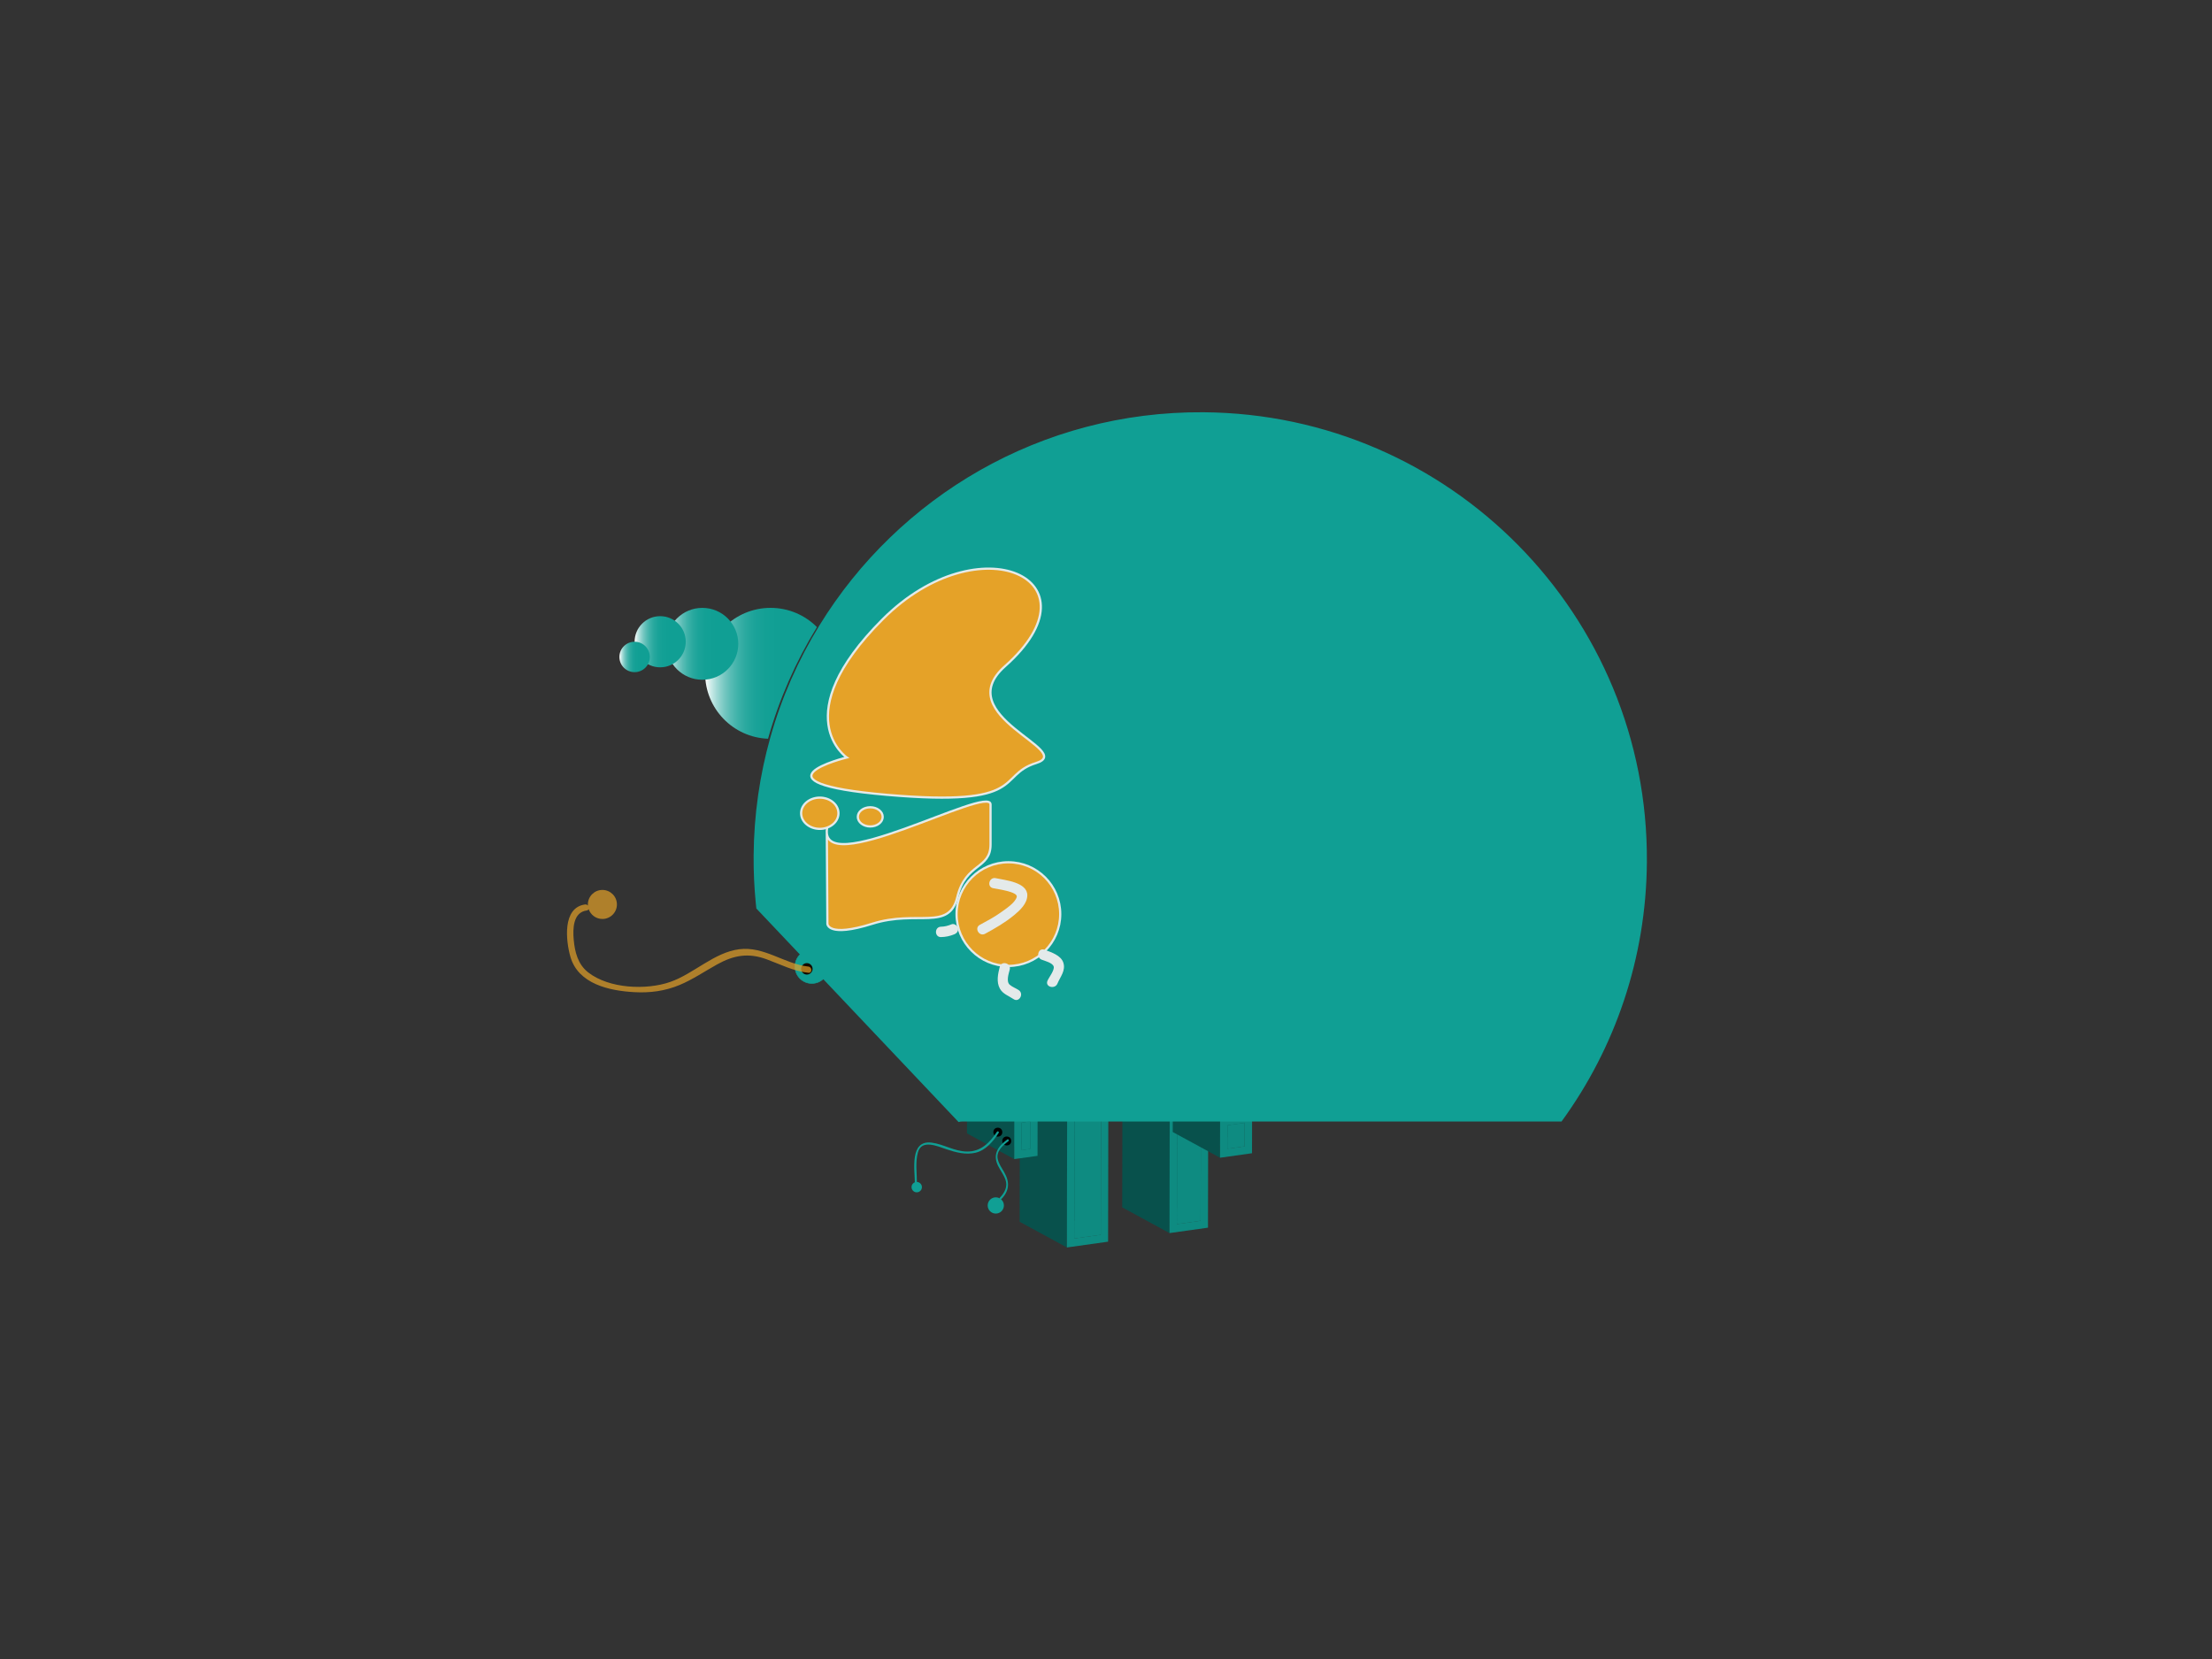<?xml version="1.0" encoding="utf-8"?>
<!-- Generator: Adobe Illustrator 16.0.0, SVG Export Plug-In . SVG Version: 6.00 Build 0)  -->
<!DOCTYPE svg PUBLIC "-//W3C//DTD SVG 1.1//EN" "http://www.w3.org/Graphics/SVG/1.1/DTD/svg11.dtd">
<svg version="1.1" id="Layer_1" xmlns="http://www.w3.org/2000/svg" xmlns:xlink="http://www.w3.org/1999/xlink" x="0px" y="0px"
	 width="4000px" height="3000px" viewBox="0 0 4000 3000" enable-background="new 0 0 4000 3000" xml:space="preserve">
<rect x="0" y="0" width="4000" height="3000" fill="#333333" stroke="none"/>
<g>
	<g>
		<g enable-background="new    ">
			<g>
				<polygon fill="#0B7069" points="1942.687,2239.548 1857.207,2193.052 1905.002,2186.333 1990.476,2232.831 				"/>
			</g>
			<g>
				<polygon fill="#08514C" points="1990.476,2232.831 1905.002,2186.333 1905.403,1970.864 1990.877,2017.358 				"/>
			</g>
			<g>
				<polygon fill="#0B7069" points="1943.088,2024.073 1857.608,1977.579 1905.403,1970.864 1990.877,2017.358 				"/>
			</g>
			<g>
				<polygon fill="#08514C" points="1942.687,2239.548 1857.207,2193.052 1857.608,1977.579 1943.088,2024.073 				"/>
			</g>
			<g>
				<polygon fill="#0E8B81" points="1990.877,2017.358 1990.476,2232.831 1942.687,2239.548 1943.088,2024.073 				"/>
			</g>
			<g>
				<polygon fill="#08514C" points="1929.292,2255.823 1843.818,2209.323 1844.27,1965.022 1929.746,2011.519 				"/>
			</g>
			<g>
				<polygon fill="#0B7069" points="1929.746,2011.519 1844.27,1965.022 1918.766,1954.552 2004.242,2001.048 				"/>
			</g>
			<g>
				<path fill="#0E8B81" d="M1929.746,2011.519l74.496-10.471l-0.451,244.299l-74.499,10.467L1929.746,2011.519z M1990.476,2232.831
					l0.398-215.473l-47.792,6.715l-0.401,215.475L1990.476,2232.831"/>
			</g>
		</g>
	</g>
</g>
<g>
	<g>
		<g enable-background="new    ">
			<g>
				<polygon fill="#0B7069" points="2128.168,2213.53 2042.697,2167.036 2085.62,2161.001 2171.097,2207.497 				"/>
			</g>
			<g>
				<polygon fill="#08514C" points="2171.097,2207.497 2085.62,2161.001 2085.972,1973.665 2171.445,2020.161 				"/>
			</g>
			<g>
				<polygon fill="#0B7069" points="2128.517,2026.196 2043.043,1979.7 2085.972,1973.665 2171.445,2020.161 				"/>
			</g>
			<g>
				<polygon fill="#08514C" points="2128.168,2213.53 2042.697,2167.036 2043.043,1979.7 2128.517,2026.196 				"/>
			</g>
			<g>
				<polygon fill="#0E8B81" points="2171.445,2020.161 2171.097,2207.497 2128.168,2213.53 2128.517,2026.196 				"/>
			</g>
			<g>
				<polygon fill="#08514C" points="2114.806,2229.798 2029.329,2183.302 2029.73,1967.179 2115.21,2013.673 				"/>
			</g>
			<g>
				<polygon fill="#0B7069" points="2115.21,2013.673 2029.73,1967.179 2099.331,1957.396 2184.808,2003.894 				"/>
			</g>
			<g>
				<path fill="#0E8B81" d="M2115.21,2013.673l69.598-9.773l-0.396,216.123l-69.606,9.779L2115.21,2013.673z M2171.097,2207.497
					l0.352-187.336l-42.929,6.035l-0.346,187.334L2171.097,2207.497"/>
			</g>
		</g>
	</g>
</g>
<g>
	<g>
		<g enable-background="new    ">
			<g>
				<polygon fill="#0B7069" points="1847.463,2079.767 1761.983,2033.269 1777.367,2031.106 1862.841,2077.604 				"/>
			</g>
			<g>
				<polygon fill="#08514C" points="1862.841,2077.604 1777.367,2031.106 1777.461,1981.341 1862.935,2027.837 				"/>
			</g>
			<g>
				<polygon fill="#0B7069" points="1847.554,2030.003 1762.08,1983.503 1777.461,1981.341 1862.935,2027.837 				"/>
			</g>
			<g>
				<polygon fill="#08514C" points="1847.463,2079.767 1761.983,2033.269 1762.08,1983.503 1847.554,2030.003 				"/>
			</g>
			<g>
				<polygon fill="#0E8B81" points="1862.935,2027.837 1862.841,2077.604 1847.463,2079.767 1847.554,2030.003 				"/>
			</g>
			<g>
				<polygon fill="#08514C" points="1834.068,2096.04 1748.595,2049.544 1748.741,1970.952 1834.215,2017.448 				"/>
			</g>
			<g>
				<polygon fill="#0B7069" points="1834.215,2017.448 1748.741,1970.952 1790.855,1965.034 1876.329,2011.53 				"/>
			</g>
			<g>
				<path fill="#0E8B81" d="M1834.215,2017.448l42.111-5.918l-0.146,78.592l-42.117,5.918L1834.215,2017.448z M1862.841,2077.604
					l0.094-49.768l-15.381,2.166l-0.091,49.764L1862.841,2077.604"/>
			</g>
		</g>
	</g>
</g>
<g>
	<g>
		<g enable-background="new    ">
			<g>
				<polygon fill="#08514C" points="2250.699,2072.87 2165.223,2026.372 2165.299,1983.837 2250.775,2030.337 				"/>
			</g>
			<g>
				<polygon fill="#0B7069" points="2219.545,2077.249 2134.074,2030.753 2165.223,2026.372 2250.699,2072.87 				"/>
			</g>
			<g>
				<polygon fill="#0B7069" points="2219.627,2034.714 2134.15,1988.216 2165.299,1983.837 2250.775,2030.337 				"/>
			</g>
			<g>
				<polygon fill="#08514C" points="2219.545,2077.249 2134.074,2030.753 2134.15,1988.216 2219.627,2034.714 				"/>
			</g>
			<g>
				<polygon fill="#0E8B81" points="2250.775,2030.337 2250.699,2072.87 2219.545,2077.249 2219.627,2034.714 				"/>
			</g>
			<g>
				<polygon fill="#08514C" points="2206.183,2093.55 2120.709,2047.054 2120.841,1975.659 2206.314,2022.157 				"/>
			</g>
			<g>
				<polygon fill="#0B7069" points="2206.314,2022.157 2120.841,1975.659 2178.696,1967.53 2264.17,2014.026 				"/>
			</g>
			<g>
				<path fill="#0E8B81" d="M2206.314,2022.157l57.855-8.131l-0.135,71.395l-57.855,8.129L2206.314,2022.157z M2250.699,2072.87
					l0.076-42.533l-31.148,4.377l-0.076,42.535L2250.699,2072.87"/>
			</g>
		</g>
	</g>
</g>
<path fill="#109F94" stroke="#109F94" stroke-width="4" stroke-miterlimit="10" d="M1739.305,2026.095h1083.404
	c95.355-131.268,152.104-292.494,153.378-467.104c3.231-444.936-354.858-808.271-799.793-811.498
	c-292.734-2.139-550.128,152.102-692.927,384.639c-38.177,62.174-68.177,129.977-88.424,201.861
	c-19.128,67.875-29.625,139.363-30.152,213.268c-0.226,28.982,1.128,57.633,3.902,85.871c0.264,2.963,0.56,5.924,0.938,8.852
	l364.386,384.799C1735.634,2026.354,1737.386,2026.095,1739.305,2026.095z"/>
<rect x="2043.36" y="1800.648" transform="matrix(0.703 0.711 -0.711 0.703 1902.524 -924.354)" fill="none" width="31.095" height="33.904"/>
<rect x="2083.05" y="1764.666" transform="matrix(0.704 0.71 -0.71 0.704 1899.001 -976.248)" fill="none" width="76.651" height="53.493"/>
<circle fill="#109F94" stroke="#109F94" stroke-miterlimit="10" cx="1468.057" cy="1747.886" r="30.469"/>
<path fill="#E5A228" stroke="#E4EAEA" stroke-width="4" stroke-miterlimit="10" d="M1817.296,1204.78
	c177.158-157.219-46.09-259.998-221.089-84.996c-175.005,174.998-65.001,249.998-65.001,249.998s-184.295,45.141,72.501,67.5
	c256.796,22.363,197.499-35,270-57.5C1946.202,1357.282,1715.879,1294.78,1817.296,1204.78z"/>
<path fill="#E5A228" stroke="#E4EAEA" stroke-width="4" stroke-miterlimit="10" d="M1495.136,1506.03l1.063,164.377
	c0,0,0.003,25.629,81.255,0c81.249-25.627,138.75,13.887,153.75-48.361c15-62.264,60-49.76,60-94.76c0-45.004,0-35.002,0-72.502
	s-317.505,142-295.005,39.75"/>
<ellipse fill="#E5A228" stroke="#E4EAEA" stroke-width="4" stroke-miterlimit="10" cx="1482.456" cy="1470.611" rx="33.75" ry="28.245"/>
<ellipse fill="#E5A228" stroke="#E4EAEA" stroke-width="4" stroke-miterlimit="10" cx="1573.707" cy="1477.154" rx="22.5" ry="17.374"/>
<circle fill="#E5A228" stroke="#E4EAEA" stroke-width="4" stroke-miterlimit="10" cx="1823.501" cy="1652.984" r="93.729"/>
<path fill="#E4EAEA" d="M1800.658,1588.013c-11.78-2.625-16.787,15.451-4.983,18.082c6.466,1.436,45.091,6.422,42.97,15.658
	c-2.449,10.65-21.053,22.576-29.077,28.357c-11.833,8.514-24.902,15.357-37.693,22.283c-10.632,5.766-1.169,21.957,9.46,16.186
	c18.483-10.02,36.404-20.398,52.658-33.828c10.617-8.77,23.329-20.648,23.707-35.385
	C1858.317,1595.114,1816.728,1591.593,1800.658,1588.013z"/>
<path fill="#E4EAEA" d="M1732.206,1677.995c-1.23-4.457-6.803-8.502-11.531-6.545c-6.149,2.557-12.398,4.23-19.069,4.348
	c-12.079,0.213-12.105,18.963,0,18.75c8.3-0.146,16.395-1.846,24.056-5.016C1730.375,1687.575,1733.686,1683.38,1732.206,1677.995z"
	/>
<path fill="#E4EAEA" d="M1922.911,1740.962c-4.251-13.518-22.33-19.174-34.131-23.574c-11.353-4.236-16.207,13.893-4.983,18.082
	c5.739,2.139,19.515,5.639,21.577,12.201c2.039,6.486-8.716,19.893-11.25,25.949c-4.67,11.15,13.479,15.967,18.079,4.988
	C1917.38,1766.255,1927.394,1755.216,1922.911,1740.962z"/>
<path fill="#E4EAEA" d="M1842.271,1790.519c-5.118-3.492-11.71-5.717-16.348-9.783c-6.809-5.979-1.764-20.387,0.032-27.428
	c2.979-11.727-15.103-16.699-18.079-4.988c-3.217,12.656-6.469,27.166,0.214,39.383c5.37,9.814,15.946,13.047,24.721,19.02
	C1842.831,1813.54,1852.194,1797.286,1842.271,1790.519z"/>
<linearGradient id="SVGID_1_" gradientUnits="userSpaceOnUse" x1="467.072" y1="1268.537" x2="669.273" y2="1268.537" gradientTransform="matrix(1 0 0 1 808 -51)">
	<stop  offset="0" style="stop-color:#FFFFFF"/>
	<stop  offset="0.001" style="stop-color:#FEFFFE"/>
	<stop  offset="0.053" style="stop-color:#CCEBE8"/>
	<stop  offset="0.107" style="stop-color:#A0D9D5"/>
	<stop  offset="0.165" style="stop-color:#7AC9C3"/>
	<stop  offset="0.227" style="stop-color:#59BCB5"/>
	<stop  offset="0.293" style="stop-color:#3EB2A9"/>
	<stop  offset="0.364" style="stop-color:#2AA99F"/>
	<stop  offset="0.445" style="stop-color:#1BA399"/>
	<stop  offset="0.542" style="stop-color:#13A095"/>
	<stop  offset="0.7" style="stop-color:#109F94"/>
</linearGradient>
<path fill="url(#SVGID_1_)" d="M1477.273,1134.007c-38.177,62.174-68.177,129.977-88.424,201.861
	c-63.226-2.398-113.777-54.41-113.777-118.273c0-65.365,53.024-118.389,118.389-118.389
	C1426.235,1099.206,1455.86,1112.519,1477.273,1134.007z"/>
<linearGradient id="SVGID_2_" gradientUnits="userSpaceOnUse" x1="397.088" y1="1215.222" x2="527.084" y2="1215.222" gradientTransform="matrix(1 0 0 1 808 -51)">
	<stop  offset="0" style="stop-color:#FFFFFF"/>
	<stop  offset="0.001" style="stop-color:#FEFFFE"/>
	<stop  offset="0.053" style="stop-color:#CCEBE8"/>
	<stop  offset="0.107" style="stop-color:#A0D9D5"/>
	<stop  offset="0.165" style="stop-color:#7AC9C3"/>
	<stop  offset="0.227" style="stop-color:#59BCB5"/>
	<stop  offset="0.293" style="stop-color:#3EB2A9"/>
	<stop  offset="0.364" style="stop-color:#2AA99F"/>
	<stop  offset="0.445" style="stop-color:#1BA399"/>
	<stop  offset="0.542" style="stop-color:#13A095"/>
	<stop  offset="0.7" style="stop-color:#109F94"/>
</linearGradient>
<circle fill="url(#SVGID_2_)" cx="1270.086" cy="1164.222" r="64.998"/>
<linearGradient id="SVGID_3_" gradientUnits="userSpaceOnUse" x1="339.59" y1="1211.472" x2="432.086" y2="1211.472" gradientTransform="matrix(1 0 0 1 808 -51)">
	<stop  offset="0" style="stop-color:#FFFFFF"/>
	<stop  offset="0.001" style="stop-color:#FEFFFE"/>
	<stop  offset="0.053" style="stop-color:#CCEBE8"/>
	<stop  offset="0.107" style="stop-color:#A0D9D5"/>
	<stop  offset="0.165" style="stop-color:#7AC9C3"/>
	<stop  offset="0.227" style="stop-color:#59BCB5"/>
	<stop  offset="0.293" style="stop-color:#3EB2A9"/>
	<stop  offset="0.364" style="stop-color:#2AA99F"/>
	<stop  offset="0.445" style="stop-color:#1BA399"/>
	<stop  offset="0.542" style="stop-color:#13A095"/>
	<stop  offset="0.7" style="stop-color:#109F94"/>
</linearGradient>
<path fill="url(#SVGID_3_)" d="M1193.838,1114.224c25.541,0,46.248,20.703,46.248,46.248c0,25.541-20.707,46.248-46.248,46.248
	c-25.544,0-46.248-20.707-46.248-46.248C1147.59,1134.927,1168.294,1114.224,1193.838,1114.224z"/>
<linearGradient id="SVGID_4_" gradientUnits="userSpaceOnUse" x1="312.086" y1="1238.97" x2="367.082" y2="1238.97" gradientTransform="matrix(1 0 0 1 808 -51)">
	<stop  offset="0" style="stop-color:#FFFFFF"/>
	<stop  offset="0.001" style="stop-color:#FEFFFE"/>
	<stop  offset="0.053" style="stop-color:#CCEBE8"/>
	<stop  offset="0.107" style="stop-color:#A0D9D5"/>
	<stop  offset="0.165" style="stop-color:#7AC9C3"/>
	<stop  offset="0.227" style="stop-color:#59BCB5"/>
	<stop  offset="0.293" style="stop-color:#3EB2A9"/>
	<stop  offset="0.364" style="stop-color:#2AA99F"/>
	<stop  offset="0.445" style="stop-color:#1BA399"/>
	<stop  offset="0.542" style="stop-color:#13A095"/>
	<stop  offset="0.7" style="stop-color:#109F94"/>
</linearGradient>
<circle fill="url(#SVGID_4_)" cx="1147.584" cy="1187.97" r="27.498"/>
<circle fill="#110B01" cx="1459.063" cy="1751.987" r="10.359"/>
<path opacity="0.7" fill="#E5A228" enable-background="new    " d="M1461.819,1759.136c-27.448-3.041-50.323-15.256-75.861-24.563
	c-32.663-11.93-59.177-7.313-89.399,9.523c-22.465,12.49-44.063,27.268-67.875,37.164c-26.364,10.951-53.438,14.473-81.864,12.861
	c-44.514-2.465-101.288-14.549-115.389-64.125c-8.174-28.615-14.848-88.652,26.402-94.428c2.25-0.295,4.125,0.598,5.361,1.979
	c-0.073-0.674-0.114-1.336-0.114-2.025c0-14.502,11.739-26.25,26.25-26.25c14.514,0,26.25,11.748,26.25,26.25
	c0,14.477-11.736,26.25-26.25,26.25c-11.549,0-21.337-7.453-24.861-17.813c-0.563,1.24-1.761,2.225-3.636,2.477
	c-24.715,3.451-25.125,33.148-23.364,52.883c1.957,22.24,7.614,44.617,26.139,59.063c37.649,29.406,104.851,32.473,148.535,17.219
	c42.527-14.893,79.201-53.256,124.503-59.063c45.261-5.818,81.524,26.504,125.174,31.348
	C1468.941,1748.677,1469.015,1759.927,1461.819,1759.136z"/>
<circle cx="1820.533" cy="2063.229" r="8.072"/>
<circle cx="1804.385" cy="2047.292" r="8.072"/>
<path fill="#109F94" d="M1823.398,2063.784c1.934-1.406,0.067-4.666-1.893-3.236c-17.203,12.535-26.877,27.527-16.573,47.801
	c4.295,8.461,10.189,16.014,13.333,25.043c4.356,12.527-1.594,23.508-10.263,32.449c-1.682,1.734,0.97,4.391,2.651,2.65
	c14.833-15.318,15.486-30.938,5.162-48.887c-4.377-7.609-9.615-14.906-11.593-23.605
	C1801.045,2082.024,1813.341,2071.112,1823.398,2063.784z"/>
<path fill="#109F94" d="M1802.738,2046.714c-12.855,19.689-29.188,35.918-54.029,35.678c-22.723-0.221-42.173-13.406-64.181-16.148
	c-39.94-4.967-30.261,48.715-30.167,73.289c0.006,2.416,3.756,2.416,3.75,0c-0.073-18.209-3.146-37.963,1.805-55.752
	c6.75-24.252,35.666-10.873,51.501-5.566c16.854,5.65,35.013,10.482,52.743,6.27c18.697-4.451,31.828-20.564,41.821-35.875
	C1807.3,2046.573,1804.054,2044.694,1802.738,2046.714z"/>
<circle fill="#109F94" cx="1657.742" cy="2146.724" r="9.375"/>
<path fill="#109F94" d="M1800.705,2165.179c8.098,0,14.666,6.564,14.666,14.666c0,8.1-6.568,14.666-14.666,14.666
	c-8.104,0-14.669-6.566-14.669-14.666C1786.036,2171.743,1792.602,2165.179,1800.705,2165.179z"/>
</svg>
